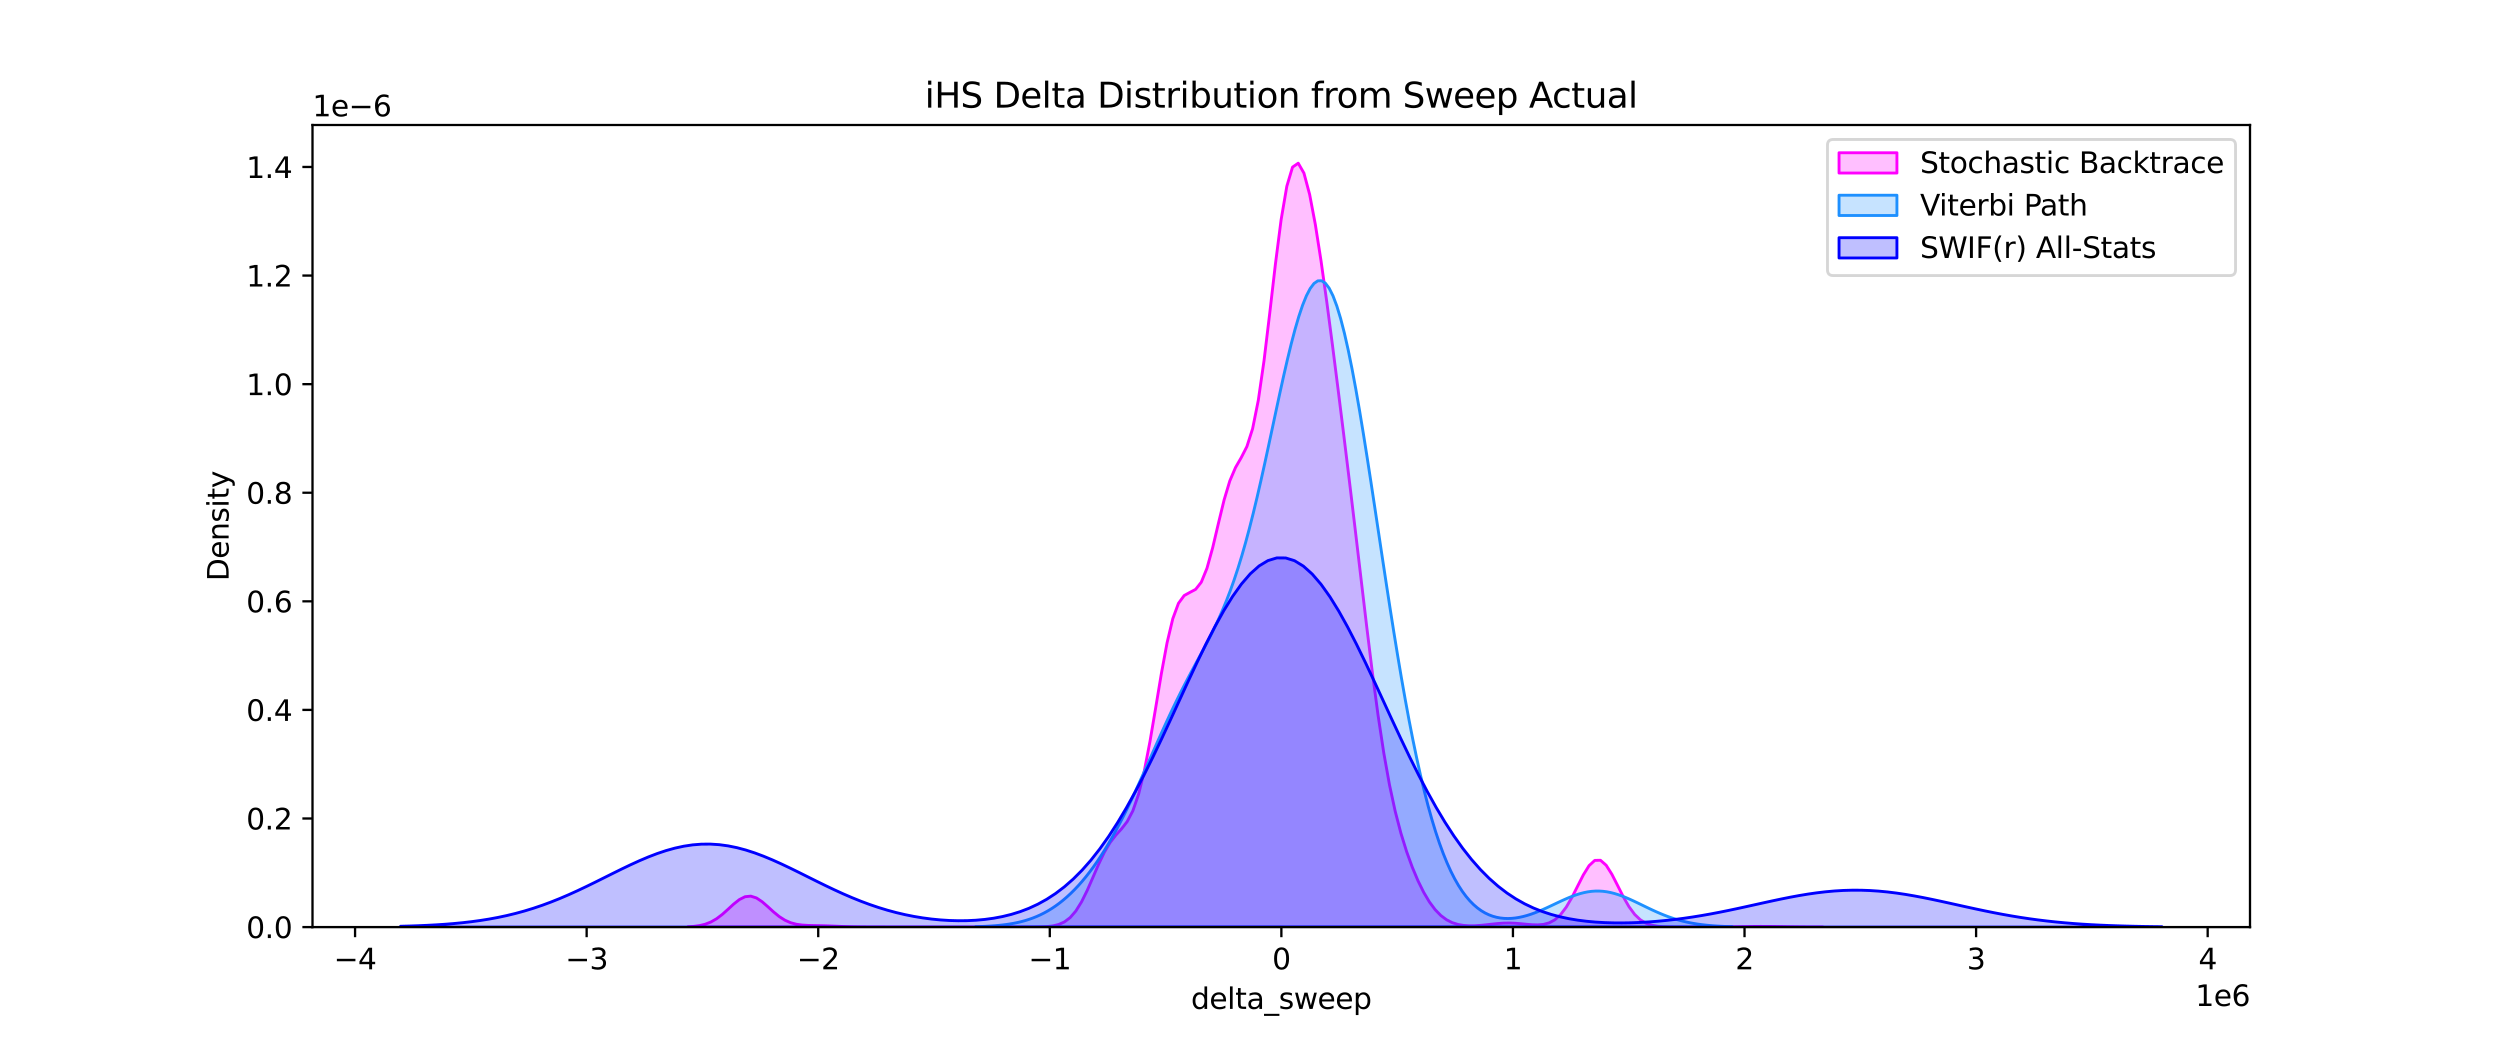 <?xml version="1.0" encoding="utf-8" standalone="no"?>
<!DOCTYPE svg PUBLIC "-//W3C//DTD SVG 1.1//EN"
  "http://www.w3.org/Graphics/SVG/1.1/DTD/svg11.dtd">
<svg xmlns:xlink="http://www.w3.org/1999/xlink" width="864pt" height="360pt" viewBox="0 0 864 360" xmlns="http://www.w3.org/2000/svg" version="1.1">
 <defs>
  <style type="text/css">*{stroke-linejoin: round; stroke-linecap: butt}</style>
 </defs>
 <g id="figure_1">
  <g id="patch_1">
   <path d="M 0 360 
L 864 360 
L 864 0 
L 0 0 
z
" style="fill: #ffffff"/>
  </g>
  <g id="axes_1">
   <g id="patch_2">
    <path d="M 108 320.4 
L 777.6 320.4 
L 777.6 43.2 
L 108 43.2 
z
" style="fill: #ffffff"/>
   </g>
   <g id="PolyCollection_1">
    <defs>
     <path id="m77ef1c571c" d="M 237.781 -39.706 
L 237.781 -39.6 
L 239.752 -39.6 
L 241.723 -39.6 
L 243.694 -39.6 
L 245.665 -39.6 
L 247.636 -39.6 
L 249.607 -39.6 
L 251.578 -39.6 
L 253.549 -39.6 
L 255.519 -39.6 
L 257.49 -39.6 
L 259.461 -39.6 
L 261.432 -39.6 
L 263.403 -39.6 
L 265.374 -39.6 
L 267.345 -39.6 
L 269.316 -39.6 
L 271.287 -39.6 
L 273.258 -39.6 
L 275.229 -39.6 
L 277.2 -39.6 
L 279.171 -39.6 
L 281.141 -39.6 
L 283.112 -39.6 
L 285.083 -39.6 
L 287.054 -39.6 
L 289.025 -39.6 
L 290.996 -39.6 
L 292.967 -39.6 
L 294.938 -39.6 
L 296.909 -39.6 
L 298.88 -39.6 
L 300.851 -39.6 
L 302.822 -39.6 
L 304.792 -39.6 
L 306.763 -39.6 
L 308.734 -39.6 
L 310.705 -39.6 
L 312.676 -39.6 
L 314.647 -39.6 
L 316.618 -39.6 
L 318.589 -39.6 
L 320.56 -39.6 
L 322.531 -39.6 
L 324.502 -39.6 
L 326.473 -39.6 
L 328.444 -39.6 
L 330.414 -39.6 
L 332.385 -39.6 
L 334.356 -39.6 
L 336.327 -39.6 
L 338.298 -39.6 
L 340.269 -39.6 
L 342.24 -39.6 
L 344.211 -39.6 
L 346.182 -39.6 
L 348.153 -39.6 
L 350.124 -39.6 
L 352.095 -39.6 
L 354.066 -39.6 
L 356.036 -39.6 
L 358.007 -39.6 
L 359.978 -39.6 
L 361.949 -39.6 
L 363.92 -39.6 
L 365.891 -39.6 
L 367.862 -39.6 
L 369.833 -39.6 
L 371.804 -39.6 
L 373.775 -39.6 
L 375.746 -39.6 
L 377.717 -39.6 
L 379.687 -39.6 
L 381.658 -39.6 
L 383.629 -39.6 
L 385.6 -39.6 
L 387.571 -39.6 
L 389.542 -39.6 
L 391.513 -39.6 
L 393.484 -39.6 
L 395.455 -39.6 
L 397.426 -39.6 
L 399.397 -39.6 
L 401.368 -39.6 
L 403.339 -39.6 
L 405.309 -39.6 
L 407.28 -39.6 
L 409.251 -39.6 
L 411.222 -39.6 
L 413.193 -39.6 
L 415.164 -39.6 
L 417.135 -39.6 
L 419.106 -39.6 
L 421.077 -39.6 
L 423.048 -39.6 
L 425.019 -39.6 
L 426.99 -39.6 
L 428.96 -39.6 
L 430.931 -39.6 
L 432.902 -39.6 
L 434.873 -39.6 
L 436.844 -39.6 
L 438.815 -39.6 
L 440.786 -39.6 
L 442.757 -39.6 
L 444.728 -39.6 
L 446.699 -39.6 
L 448.67 -39.6 
L 450.641 -39.6 
L 452.612 -39.6 
L 454.582 -39.6 
L 456.553 -39.6 
L 458.524 -39.6 
L 460.495 -39.6 
L 462.466 -39.6 
L 464.437 -39.6 
L 466.408 -39.6 
L 468.379 -39.6 
L 470.35 -39.6 
L 472.321 -39.6 
L 474.292 -39.6 
L 476.263 -39.6 
L 478.233 -39.6 
L 480.204 -39.6 
L 482.175 -39.6 
L 484.146 -39.6 
L 486.117 -39.6 
L 488.088 -39.6 
L 490.059 -39.6 
L 492.03 -39.6 
L 494.001 -39.6 
L 495.972 -39.6 
L 497.943 -39.6 
L 499.914 -39.6 
L 501.885 -39.6 
L 503.855 -39.6 
L 505.826 -39.6 
L 507.797 -39.6 
L 509.768 -39.6 
L 511.739 -39.6 
L 513.71 -39.6 
L 515.681 -39.6 
L 517.652 -39.6 
L 519.623 -39.6 
L 521.594 -39.6 
L 523.565 -39.6 
L 525.536 -39.6 
L 527.506 -39.6 
L 529.477 -39.6 
L 531.448 -39.6 
L 533.419 -39.6 
L 535.39 -39.6 
L 537.361 -39.6 
L 539.332 -39.6 
L 541.303 -39.6 
L 543.274 -39.6 
L 545.245 -39.6 
L 547.216 -39.6 
L 549.187 -39.6 
L 551.158 -39.6 
L 553.128 -39.6 
L 555.099 -39.6 
L 557.07 -39.6 
L 559.041 -39.6 
L 561.012 -39.6 
L 562.983 -39.6 
L 564.954 -39.6 
L 566.925 -39.6 
L 568.896 -39.6 
L 570.867 -39.6 
L 572.838 -39.6 
L 574.809 -39.6 
L 576.779 -39.6 
L 578.75 -39.6 
L 580.721 -39.6 
L 582.692 -39.6 
L 584.663 -39.6 
L 586.634 -39.6 
L 588.605 -39.6 
L 590.576 -39.6 
L 592.547 -39.6 
L 594.518 -39.6 
L 596.489 -39.6 
L 598.46 -39.6 
L 600.431 -39.6 
L 602.401 -39.6 
L 604.372 -39.6 
L 606.343 -39.6 
L 608.314 -39.6 
L 610.285 -39.6 
L 612.256 -39.6 
L 614.227 -39.6 
L 616.198 -39.6 
L 618.169 -39.6 
L 620.14 -39.6 
L 622.111 -39.6 
L 624.082 -39.6 
L 626.053 -39.6 
L 628.023 -39.6 
L 629.994 -39.6 
L 629.994 -39.603 
L 629.994 -39.603 
L 628.023 -39.606 
L 626.053 -39.612 
L 624.082 -39.623 
L 622.111 -39.641 
L 620.14 -39.666 
L 618.169 -39.7 
L 616.198 -39.739 
L 614.227 -39.778 
L 612.256 -39.81 
L 610.285 -39.83 
L 608.314 -39.832 
L 606.343 -39.816 
L 604.372 -39.785 
L 602.401 -39.747 
L 600.431 -39.708 
L 598.46 -39.673 
L 596.489 -39.645 
L 594.518 -39.626 
L 592.547 -39.614 
L 590.576 -39.607 
L 588.605 -39.603 
L 586.634 -39.601 
L 584.663 -39.601 
L 582.692 -39.602 
L 580.721 -39.605 
L 578.75 -39.616 
L 576.779 -39.646 
L 574.809 -39.721 
L 572.838 -39.891 
L 570.867 -40.245 
L 568.896 -40.921 
L 566.925 -42.099 
L 564.954 -43.964 
L 562.983 -46.634 
L 561.012 -50.068 
L 559.041 -53.983 
L 557.07 -57.843 
L 555.099 -60.962 
L 553.128 -62.693 
L 551.158 -62.647 
L 549.187 -60.833 
L 547.216 -57.661 
L 545.245 -53.784 
L 543.274 -49.888 
L 541.303 -46.5 
L 539.332 -43.897 
L 537.361 -42.119 
L 535.39 -41.053 
L 533.419 -40.523 
L 531.448 -40.356 
L 529.477 -40.41 
L 527.506 -40.577 
L 525.536 -40.772 
L 523.565 -40.928 
L 521.594 -40.999 
L 519.623 -40.963 
L 517.652 -40.828 
L 515.681 -40.624 
L 513.71 -40.398 
L 511.739 -40.197 
L 509.768 -40.064 
L 507.797 -40.04 
L 505.826 -40.171 
L 503.855 -40.511 
L 501.885 -41.137 
L 499.914 -42.137 
L 497.943 -43.607 
L 495.972 -45.636 
L 494.001 -48.291 
L 492.03 -51.607 
L 490.059 -55.599 
L 488.088 -60.28 
L 486.117 -65.715 
L 484.146 -72.07 
L 482.175 -79.632 
L 480.204 -88.764 
L 478.233 -99.779 
L 476.263 -112.777 
L 474.292 -127.54 
L 472.321 -143.553 
L 470.35 -160.174 
L 468.379 -176.852 
L 466.408 -193.28 
L 464.437 -209.391 
L 462.466 -225.224 
L 460.495 -240.746 
L 458.524 -255.746 
L 456.553 -269.818 
L 454.582 -282.4 
L 452.612 -292.795 
L 450.641 -300.17 
L 448.67 -303.6 
L 446.699 -302.242 
L 444.728 -295.639 
L 442.757 -284.069 
L 440.786 -268.745 
L 438.815 -251.698 
L 436.844 -235.318 
L 434.873 -221.668 
L 432.902 -211.851 
L 430.931 -205.681 
L 428.96 -201.831 
L 426.99 -198.416 
L 425.019 -193.789 
L 423.048 -187.213 
L 421.077 -179.1 
L 419.106 -170.738 
L 417.135 -163.631 
L 415.164 -158.796 
L 413.193 -156.304 
L 411.222 -155.265 
L 409.251 -154.18 
L 407.28 -151.499 
L 405.309 -146.149 
L 403.339 -137.86 
L 401.368 -127.2 
L 399.397 -115.348 
L 397.426 -103.708 
L 395.455 -93.499 
L 393.484 -85.47 
L 391.513 -79.776 
L 389.542 -76.039 
L 387.571 -73.514 
L 385.6 -71.341 
L 383.629 -68.788 
L 381.658 -65.454 
L 379.687 -61.338 
L 377.717 -56.78 
L 375.746 -52.28 
L 373.775 -48.304 
L 371.804 -45.142 
L 369.833 -42.867 
L 367.862 -41.382 
L 365.891 -40.498 
L 363.92 -40.018 
L 361.949 -39.78 
L 359.978 -39.671 
L 358.007 -39.626 
L 356.036 -39.609 
L 354.066 -39.603 
L 352.095 -39.601 
L 350.124 -39.6 
L 348.153 -39.6 
L 346.182 -39.6 
L 344.211 -39.6 
L 342.24 -39.6 
L 340.269 -39.6 
L 338.298 -39.6 
L 336.327 -39.6 
L 334.356 -39.6 
L 332.385 -39.6 
L 330.414 -39.6 
L 328.444 -39.6 
L 326.473 -39.6 
L 324.502 -39.6 
L 322.531 -39.6 
L 320.56 -39.6 
L 318.589 -39.6 
L 316.618 -39.6 
L 314.647 -39.6 
L 312.676 -39.6 
L 310.705 -39.6 
L 308.734 -39.6 
L 306.763 -39.601 
L 304.792 -39.603 
L 302.822 -39.606 
L 300.851 -39.614 
L 298.88 -39.628 
L 296.909 -39.653 
L 294.938 -39.692 
L 292.967 -39.747 
L 290.996 -39.818 
L 289.025 -39.897 
L 287.054 -39.976 
L 285.083 -40.042 
L 283.112 -40.09 
L 281.141 -40.126 
L 279.171 -40.179 
L 277.2 -40.301 
L 275.229 -40.576 
L 273.258 -41.101 
L 271.287 -41.969 
L 269.316 -43.227 
L 267.345 -44.835 
L 265.374 -46.634 
L 263.403 -48.353 
L 261.432 -49.668 
L 259.461 -50.295 
L 257.49 -50.09 
L 255.519 -49.099 
L 253.549 -47.541 
L 251.578 -45.728 
L 249.607 -43.965 
L 247.636 -42.471 
L 245.665 -41.343 
L 243.694 -40.577 
L 241.723 -40.105 
L 239.752 -39.841 
L 237.781 -39.706 
z
" style="stroke: #ff00ff"/>
    </defs>
    <g clip-path="url(#pdce604d4fd)">
     <use xlink:href="#m77ef1c571c" x="0" y="360" style="fill: #ff00ff; fill-opacity: 0.25; stroke: #ff00ff"/>
    </g>
   </g>
   <g id="PolyCollection_2">
    <defs>
     <path id="m74ac73c48d" d="M 337.189 -39.741 
L 337.189 -39.6 
L 338.503 -39.6 
L 339.816 -39.6 
L 341.13 -39.6 
L 342.444 -39.6 
L 343.758 -39.6 
L 345.071 -39.6 
L 346.385 -39.6 
L 347.699 -39.6 
L 349.013 -39.6 
L 350.327 -39.6 
L 351.64 -39.6 
L 352.954 -39.6 
L 354.268 -39.6 
L 355.582 -39.6 
L 356.896 -39.6 
L 358.209 -39.6 
L 359.523 -39.6 
L 360.837 -39.6 
L 362.151 -39.6 
L 363.464 -39.6 
L 364.778 -39.6 
L 366.092 -39.6 
L 367.406 -39.6 
L 368.72 -39.6 
L 370.033 -39.6 
L 371.347 -39.6 
L 372.661 -39.6 
L 373.975 -39.6 
L 375.289 -39.6 
L 376.602 -39.6 
L 377.916 -39.6 
L 379.23 -39.6 
L 380.544 -39.6 
L 381.858 -39.6 
L 383.171 -39.6 
L 384.485 -39.6 
L 385.799 -39.6 
L 387.113 -39.6 
L 388.426 -39.6 
L 389.74 -39.6 
L 391.054 -39.6 
L 392.368 -39.6 
L 393.682 -39.6 
L 394.995 -39.6 
L 396.309 -39.6 
L 397.623 -39.6 
L 398.937 -39.6 
L 400.251 -39.6 
L 401.564 -39.6 
L 402.878 -39.6 
L 404.192 -39.6 
L 405.506 -39.6 
L 406.819 -39.6 
L 408.133 -39.6 
L 409.447 -39.6 
L 410.761 -39.6 
L 412.075 -39.6 
L 413.388 -39.6 
L 414.702 -39.6 
L 416.016 -39.6 
L 417.33 -39.6 
L 418.644 -39.6 
L 419.957 -39.6 
L 421.271 -39.6 
L 422.585 -39.6 
L 423.899 -39.6 
L 425.212 -39.6 
L 426.526 -39.6 
L 427.84 -39.6 
L 429.154 -39.6 
L 430.468 -39.6 
L 431.781 -39.6 
L 433.095 -39.6 
L 434.409 -39.6 
L 435.723 -39.6 
L 437.037 -39.6 
L 438.35 -39.6 
L 439.664 -39.6 
L 440.978 -39.6 
L 442.292 -39.6 
L 443.605 -39.6 
L 444.919 -39.6 
L 446.233 -39.6 
L 447.547 -39.6 
L 448.861 -39.6 
L 450.174 -39.6 
L 451.488 -39.6 
L 452.802 -39.6 
L 454.116 -39.6 
L 455.43 -39.6 
L 456.743 -39.6 
L 458.057 -39.6 
L 459.371 -39.6 
L 460.685 -39.6 
L 461.998 -39.6 
L 463.312 -39.6 
L 464.626 -39.6 
L 465.94 -39.6 
L 467.254 -39.6 
L 468.567 -39.6 
L 469.881 -39.6 
L 471.195 -39.6 
L 472.509 -39.6 
L 473.823 -39.6 
L 475.136 -39.6 
L 476.45 -39.6 
L 477.764 -39.6 
L 479.078 -39.6 
L 480.392 -39.6 
L 481.705 -39.6 
L 483.019 -39.6 
L 484.333 -39.6 
L 485.647 -39.6 
L 486.96 -39.6 
L 488.274 -39.6 
L 489.588 -39.6 
L 490.902 -39.6 
L 492.216 -39.6 
L 493.529 -39.6 
L 494.843 -39.6 
L 496.157 -39.6 
L 497.471 -39.6 
L 498.785 -39.6 
L 500.098 -39.6 
L 501.412 -39.6 
L 502.726 -39.6 
L 504.04 -39.6 
L 505.353 -39.6 
L 506.667 -39.6 
L 507.981 -39.6 
L 509.295 -39.6 
L 510.609 -39.6 
L 511.922 -39.6 
L 513.236 -39.6 
L 514.55 -39.6 
L 515.864 -39.6 
L 517.178 -39.6 
L 518.491 -39.6 
L 519.805 -39.6 
L 521.119 -39.6 
L 522.433 -39.6 
L 523.746 -39.6 
L 525.06 -39.6 
L 526.374 -39.6 
L 527.688 -39.6 
L 529.002 -39.6 
L 530.315 -39.6 
L 531.629 -39.6 
L 532.943 -39.6 
L 534.257 -39.6 
L 535.571 -39.6 
L 536.884 -39.6 
L 538.198 -39.6 
L 539.512 -39.6 
L 540.826 -39.6 
L 542.139 -39.6 
L 543.453 -39.6 
L 544.767 -39.6 
L 546.081 -39.6 
L 547.395 -39.6 
L 548.708 -39.6 
L 550.022 -39.6 
L 551.336 -39.6 
L 552.65 -39.6 
L 553.964 -39.6 
L 555.277 -39.6 
L 556.591 -39.6 
L 557.905 -39.6 
L 559.219 -39.6 
L 560.532 -39.6 
L 561.846 -39.6 
L 563.16 -39.6 
L 564.474 -39.6 
L 565.788 -39.6 
L 567.101 -39.6 
L 568.415 -39.6 
L 569.729 -39.6 
L 571.043 -39.6 
L 572.357 -39.6 
L 573.67 -39.6 
L 574.984 -39.6 
L 576.298 -39.6 
L 577.612 -39.6 
L 578.926 -39.6 
L 580.239 -39.6 
L 581.553 -39.6 
L 582.867 -39.6 
L 584.181 -39.6 
L 585.494 -39.6 
L 586.808 -39.6 
L 588.122 -39.6 
L 589.436 -39.6 
L 590.75 -39.6 
L 592.063 -39.6 
L 593.377 -39.6 
L 594.691 -39.6 
L 596.005 -39.6 
L 597.319 -39.6 
L 598.632 -39.6 
L 598.632 -39.738 
L 598.632 -39.738 
L 597.319 -39.778 
L 596.005 -39.827 
L 594.691 -39.887 
L 593.377 -39.961 
L 592.063 -40.051 
L 590.75 -40.159 
L 589.436 -40.287 
L 588.122 -40.44 
L 586.808 -40.619 
L 585.494 -40.827 
L 584.181 -41.067 
L 582.867 -41.342 
L 581.553 -41.653 
L 580.239 -42.003 
L 578.926 -42.392 
L 577.612 -42.821 
L 576.298 -43.289 
L 574.984 -43.795 
L 573.67 -44.337 
L 572.357 -44.91 
L 571.043 -45.509 
L 569.729 -46.13 
L 568.415 -46.764 
L 567.101 -47.404 
L 565.788 -48.04 
L 564.474 -48.662 
L 563.16 -49.261 
L 561.846 -49.826 
L 560.532 -50.346 
L 559.219 -50.813 
L 557.905 -51.216 
L 556.591 -51.547 
L 555.277 -51.8 
L 553.964 -51.969 
L 552.65 -52.052 
L 551.336 -52.045 
L 550.022 -51.95 
L 548.708 -51.768 
L 547.395 -51.503 
L 546.081 -51.162 
L 544.767 -50.751 
L 543.453 -50.279 
L 542.139 -49.755 
L 540.826 -49.19 
L 539.512 -48.595 
L 538.198 -47.981 
L 536.884 -47.358 
L 535.571 -46.738 
L 534.257 -46.131 
L 532.943 -45.546 
L 531.629 -44.992 
L 530.315 -44.478 
L 529.002 -44.01 
L 527.688 -43.597 
L 526.374 -43.245 
L 525.06 -42.959 
L 523.746 -42.746 
L 522.433 -42.611 
L 521.119 -42.562 
L 519.805 -42.604 
L 518.491 -42.745 
L 517.178 -42.994 
L 515.864 -43.359 
L 514.55 -43.851 
L 513.236 -44.482 
L 511.922 -45.264 
L 510.609 -46.211 
L 509.295 -47.34 
L 507.981 -48.665 
L 506.667 -50.205 
L 505.353 -51.979 
L 504.04 -54.004 
L 502.726 -56.301 
L 501.412 -58.889 
L 500.098 -61.789 
L 498.785 -65.017 
L 497.471 -68.594 
L 496.157 -72.534 
L 494.843 -76.853 
L 493.529 -81.563 
L 492.216 -86.673 
L 490.902 -92.188 
L 489.588 -98.11 
L 488.274 -104.435 
L 486.96 -111.154 
L 485.647 -118.251 
L 484.333 -125.706 
L 483.019 -133.49 
L 481.705 -141.567 
L 480.392 -149.893 
L 479.078 -158.417 
L 477.764 -167.083 
L 476.45 -175.823 
L 475.136 -184.568 
L 473.823 -193.239 
L 472.509 -201.756 
L 471.195 -210.033 
L 469.881 -217.985 
L 468.567 -225.526 
L 467.254 -232.57 
L 465.94 -239.036 
L 464.626 -244.851 
L 463.312 -249.946 
L 461.998 -254.262 
L 460.685 -257.751 
L 459.371 -260.379 
L 458.057 -262.122 
L 456.743 -262.972 
L 455.43 -262.935 
L 454.116 -262.03 
L 452.802 -260.292 
L 451.488 -257.767 
L 450.174 -254.513 
L 448.861 -250.599 
L 447.547 -246.103 
L 446.233 -241.109 
L 444.919 -235.703 
L 443.605 -229.978 
L 442.292 -224.021 
L 440.978 -217.923 
L 439.664 -211.765 
L 438.35 -205.626 
L 437.037 -199.576 
L 435.723 -193.675 
L 434.409 -187.977 
L 433.095 -182.522 
L 431.781 -177.341 
L 430.468 -172.455 
L 429.154 -167.874 
L 427.84 -163.6 
L 426.526 -159.625 
L 425.212 -155.934 
L 423.899 -152.507 
L 422.585 -149.317 
L 421.271 -146.333 
L 419.957 -143.523 
L 418.644 -140.853 
L 417.33 -138.289 
L 416.016 -135.799 
L 414.702 -133.351 
L 413.388 -130.917 
L 412.075 -128.473 
L 410.761 -125.999 
L 409.447 -123.479 
L 408.133 -120.9 
L 406.819 -118.257 
L 405.506 -115.547 
L 404.192 -112.771 
L 402.878 -109.935 
L 401.564 -107.047 
L 400.251 -104.119 
L 398.937 -101.163 
L 397.623 -98.194 
L 396.309 -95.227 
L 394.995 -92.278 
L 393.682 -89.361 
L 392.368 -86.49 
L 391.054 -83.678 
L 389.74 -80.936 
L 388.426 -78.273 
L 387.113 -75.698 
L 385.799 -73.215 
L 384.485 -70.831 
L 383.171 -68.547 
L 381.858 -66.365 
L 380.544 -64.286 
L 379.23 -62.309 
L 377.916 -60.433 
L 376.602 -58.658 
L 375.289 -56.981 
L 373.975 -55.401 
L 372.661 -53.915 
L 371.347 -52.522 
L 370.033 -51.22 
L 368.72 -50.007 
L 367.406 -48.881 
L 366.092 -47.84 
L 364.778 -46.881 
L 363.464 -46.003 
L 362.151 -45.202 
L 360.837 -44.476 
L 359.523 -43.821 
L 358.209 -43.233 
L 356.896 -42.71 
L 355.582 -42.246 
L 354.268 -41.838 
L 352.954 -41.482 
L 351.64 -41.172 
L 350.327 -40.905 
L 349.013 -40.676 
L 347.699 -40.482 
L 346.385 -40.318 
L 345.071 -40.181 
L 343.758 -40.067 
L 342.444 -39.973 
L 341.13 -39.895 
L 339.816 -39.833 
L 338.503 -39.782 
L 337.189 -39.741 
z
" style="stroke: #1e90ff"/>
    </defs>
    <g clip-path="url(#pdce604d4fd)">
     <use xlink:href="#m74ac73c48d" x="0" y="360" style="fill: #1e90ff; fill-opacity: 0.25; stroke: #1e90ff"/>
    </g>
   </g>
   <g id="PolyCollection_3">
    <defs>
     <path id="m8f1ff75678" d="M 138.436 -39.881 
L 138.436 -39.6 
L 141.495 -39.6 
L 144.554 -39.6 
L 147.613 -39.6 
L 150.672 -39.6 
L 153.731 -39.6 
L 156.79 -39.6 
L 159.849 -39.6 
L 162.908 -39.6 
L 165.967 -39.6 
L 169.026 -39.6 
L 172.085 -39.6 
L 175.144 -39.6 
L 178.202 -39.6 
L 181.261 -39.6 
L 184.32 -39.6 
L 187.379 -39.6 
L 190.438 -39.6 
L 193.497 -39.6 
L 196.556 -39.6 
L 199.615 -39.6 
L 202.674 -39.6 
L 205.733 -39.6 
L 208.792 -39.6 
L 211.851 -39.6 
L 214.91 -39.6 
L 217.969 -39.6 
L 221.028 -39.6 
L 224.086 -39.6 
L 227.145 -39.6 
L 230.204 -39.6 
L 233.263 -39.6 
L 236.322 -39.6 
L 239.381 -39.6 
L 242.44 -39.6 
L 245.499 -39.6 
L 248.558 -39.6 
L 251.617 -39.6 
L 254.676 -39.6 
L 257.735 -39.6 
L 260.794 -39.6 
L 263.853 -39.6 
L 266.911 -39.6 
L 269.97 -39.6 
L 273.029 -39.6 
L 276.088 -39.6 
L 279.147 -39.6 
L 282.206 -39.6 
L 285.265 -39.6 
L 288.324 -39.6 
L 291.383 -39.6 
L 294.442 -39.6 
L 297.501 -39.6 
L 300.56 -39.6 
L 303.619 -39.6 
L 306.678 -39.6 
L 309.737 -39.6 
L 312.795 -39.6 
L 315.854 -39.6 
L 318.913 -39.6 
L 321.972 -39.6 
L 325.031 -39.6 
L 328.09 -39.6 
L 331.149 -39.6 
L 334.208 -39.6 
L 337.267 -39.6 
L 340.326 -39.6 
L 343.385 -39.6 
L 346.444 -39.6 
L 349.503 -39.6 
L 352.562 -39.6 
L 355.62 -39.6 
L 358.679 -39.6 
L 361.738 -39.6 
L 364.797 -39.6 
L 367.856 -39.6 
L 370.915 -39.6 
L 373.974 -39.6 
L 377.033 -39.6 
L 380.092 -39.6 
L 383.151 -39.6 
L 386.21 -39.6 
L 389.269 -39.6 
L 392.328 -39.6 
L 395.387 -39.6 
L 398.445 -39.6 
L 401.504 -39.6 
L 404.563 -39.6 
L 407.622 -39.6 
L 410.681 -39.6 
L 413.74 -39.6 
L 416.799 -39.6 
L 419.858 -39.6 
L 422.917 -39.6 
L 425.976 -39.6 
L 429.035 -39.6 
L 432.094 -39.6 
L 435.153 -39.6 
L 438.212 -39.6 
L 441.271 -39.6 
L 444.329 -39.6 
L 447.388 -39.6 
L 450.447 -39.6 
L 453.506 -39.6 
L 456.565 -39.6 
L 459.624 -39.6 
L 462.683 -39.6 
L 465.742 -39.6 
L 468.801 -39.6 
L 471.86 -39.6 
L 474.919 -39.6 
L 477.978 -39.6 
L 481.037 -39.6 
L 484.096 -39.6 
L 487.154 -39.6 
L 490.213 -39.6 
L 493.272 -39.6 
L 496.331 -39.6 
L 499.39 -39.6 
L 502.449 -39.6 
L 505.508 -39.6 
L 508.567 -39.6 
L 511.626 -39.6 
L 514.685 -39.6 
L 517.744 -39.6 
L 520.803 -39.6 
L 523.862 -39.6 
L 526.921 -39.6 
L 529.98 -39.6 
L 533.038 -39.6 
L 536.097 -39.6 
L 539.156 -39.6 
L 542.215 -39.6 
L 545.274 -39.6 
L 548.333 -39.6 
L 551.392 -39.6 
L 554.451 -39.6 
L 557.51 -39.6 
L 560.569 -39.6 
L 563.628 -39.6 
L 566.687 -39.6 
L 569.746 -39.6 
L 572.805 -39.6 
L 575.863 -39.6 
L 578.922 -39.6 
L 581.981 -39.6 
L 585.04 -39.6 
L 588.099 -39.6 
L 591.158 -39.6 
L 594.217 -39.6 
L 597.276 -39.6 
L 600.335 -39.6 
L 603.394 -39.6 
L 606.453 -39.6 
L 609.512 -39.6 
L 612.571 -39.6 
L 615.63 -39.6 
L 618.689 -39.6 
L 621.747 -39.6 
L 624.806 -39.6 
L 627.865 -39.6 
L 630.924 -39.6 
L 633.983 -39.6 
L 637.042 -39.6 
L 640.101 -39.6 
L 643.16 -39.6 
L 646.219 -39.6 
L 649.278 -39.6 
L 652.337 -39.6 
L 655.396 -39.6 
L 658.455 -39.6 
L 661.514 -39.6 
L 664.572 -39.6 
L 667.631 -39.6 
L 670.69 -39.6 
L 673.749 -39.6 
L 676.808 -39.6 
L 679.867 -39.6 
L 682.926 -39.6 
L 685.985 -39.6 
L 689.044 -39.6 
L 692.103 -39.6 
L 695.162 -39.6 
L 698.221 -39.6 
L 701.28 -39.6 
L 704.339 -39.6 
L 707.398 -39.6 
L 710.456 -39.6 
L 713.515 -39.6 
L 716.574 -39.6 
L 719.633 -39.6 
L 722.692 -39.6 
L 725.751 -39.6 
L 728.81 -39.6 
L 731.869 -39.6 
L 734.928 -39.6 
L 737.987 -39.6 
L 741.046 -39.6 
L 744.105 -39.6 
L 747.164 -39.6 
L 747.164 -39.725 
L 747.164 -39.725 
L 744.105 -39.762 
L 741.046 -39.81 
L 737.987 -39.869 
L 734.928 -39.942 
L 731.869 -40.031 
L 728.81 -40.14 
L 725.751 -40.271 
L 722.692 -40.428 
L 719.633 -40.613 
L 716.574 -40.83 
L 713.515 -41.082 
L 710.456 -41.372 
L 707.398 -41.702 
L 704.339 -42.074 
L 701.28 -42.49 
L 698.221 -42.95 
L 695.162 -43.454 
L 692.103 -43.998 
L 689.044 -44.581 
L 685.985 -45.198 
L 682.926 -45.843 
L 679.867 -46.508 
L 676.808 -47.185 
L 673.749 -47.865 
L 670.69 -48.536 
L 667.631 -49.187 
L 664.572 -49.806 
L 661.514 -50.382 
L 658.455 -50.902 
L 655.396 -51.357 
L 652.337 -51.735 
L 649.278 -52.029 
L 646.219 -52.232 
L 643.16 -52.34 
L 640.101 -52.349 
L 637.042 -52.26 
L 633.983 -52.075 
L 630.924 -51.798 
L 627.865 -51.436 
L 624.806 -50.996 
L 621.747 -50.487 
L 618.689 -49.922 
L 615.63 -49.31 
L 612.571 -48.665 
L 609.512 -47.998 
L 606.453 -47.32 
L 603.394 -46.643 
L 600.335 -45.978 
L 597.276 -45.332 
L 594.217 -44.715 
L 591.158 -44.133 
L 588.099 -43.591 
L 585.04 -43.093 
L 581.981 -42.644 
L 578.922 -42.246 
L 575.863 -41.901 
L 572.805 -41.61 
L 569.746 -41.376 
L 566.687 -41.2 
L 563.628 -41.085 
L 560.569 -41.035 
L 557.51 -41.054 
L 554.451 -41.15 
L 551.392 -41.33 
L 548.333 -41.606 
L 545.274 -41.991 
L 542.215 -42.501 
L 539.156 -43.152 
L 536.097 -43.968 
L 533.038 -44.969 
L 529.98 -46.183 
L 526.921 -47.637 
L 523.862 -49.358 
L 520.803 -51.377 
L 517.744 -53.72 
L 514.685 -56.415 
L 511.626 -59.487 
L 508.567 -62.954 
L 505.508 -66.831 
L 502.449 -71.124 
L 499.39 -75.833 
L 496.331 -80.946 
L 493.272 -86.439 
L 490.213 -92.278 
L 487.154 -98.416 
L 484.096 -104.793 
L 481.037 -111.335 
L 477.978 -117.96 
L 474.919 -124.573 
L 471.86 -131.072 
L 468.801 -137.349 
L 465.742 -143.292 
L 462.683 -148.793 
L 459.624 -153.743 
L 456.565 -158.043 
L 453.506 -161.604 
L 450.447 -164.349 
L 447.388 -166.219 
L 444.329 -167.172 
L 441.271 -167.186 
L 438.212 -166.262 
L 435.153 -164.418 
L 432.094 -161.695 
L 429.035 -158.152 
L 425.976 -153.862 
L 422.917 -148.915 
L 419.858 -143.41 
L 416.799 -137.455 
L 413.74 -131.161 
L 410.681 -124.639 
L 407.622 -117.998 
L 404.563 -111.342 
L 401.504 -104.766 
L 398.445 -98.356 
L 395.387 -92.185 
L 392.328 -86.315 
L 389.269 -80.794 
L 386.21 -75.659 
L 383.151 -70.931 
L 380.092 -66.625 
L 377.033 -62.741 
L 373.974 -59.273 
L 370.915 -56.207 
L 367.856 -53.523 
L 364.797 -51.198 
L 361.738 -49.204 
L 358.679 -47.514 
L 355.62 -46.098 
L 352.562 -44.93 
L 349.503 -43.984 
L 346.444 -43.234 
L 343.385 -42.66 
L 340.326 -42.244 
L 337.267 -41.968 
L 334.208 -41.822 
L 331.149 -41.795 
L 328.09 -41.88 
L 325.031 -42.073 
L 321.972 -42.371 
L 318.913 -42.773 
L 315.854 -43.28 
L 312.795 -43.892 
L 309.737 -44.61 
L 306.678 -45.435 
L 303.619 -46.368 
L 300.56 -47.405 
L 297.501 -48.543 
L 294.442 -49.778 
L 291.383 -51.099 
L 288.324 -52.495 
L 285.265 -53.953 
L 282.206 -55.454 
L 279.147 -56.978 
L 276.088 -58.504 
L 273.029 -60.005 
L 269.97 -61.456 
L 266.911 -62.831 
L 263.853 -64.102 
L 260.794 -65.244 
L 257.735 -66.233 
L 254.676 -67.047 
L 251.617 -67.667 
L 248.558 -68.081 
L 245.499 -68.279 
L 242.44 -68.256 
L 239.381 -68.012 
L 236.322 -67.553 
L 233.263 -66.89 
L 230.204 -66.038 
L 227.145 -65.015 
L 224.086 -63.844 
L 221.028 -62.548 
L 217.969 -61.155 
L 214.91 -59.69 
L 211.851 -58.181 
L 208.792 -56.652 
L 205.733 -55.129 
L 202.674 -53.634 
L 199.615 -52.184 
L 196.556 -50.797 
L 193.497 -49.487 
L 190.438 -48.263 
L 187.379 -47.131 
L 184.32 -46.097 
L 181.261 -45.162 
L 178.202 -44.325 
L 175.144 -43.583 
L 172.085 -42.932 
L 169.026 -42.365 
L 165.967 -41.878 
L 162.908 -41.461 
L 159.849 -41.11 
L 156.79 -40.815 
L 153.731 -40.57 
L 150.672 -40.369 
L 147.613 -40.204 
L 144.554 -40.072 
L 141.495 -39.965 
L 138.436 -39.881 
z
" style="stroke: #0000ff"/>
    </defs>
    <g clip-path="url(#pdce604d4fd)">
     <use xlink:href="#m8f1ff75678" x="0" y="360" style="fill: #0000ff; fill-opacity: 0.25; stroke: #0000ff"/>
    </g>
   </g>
   <g id="matplotlib.axis_1">
    <g id="xtick_1">
     <g id="line2d_1">
      <defs>
       <path id="m901cd18ace" d="M 0 0 
L 0 3.5 
" style="stroke: #000000; stroke-width: 0.8"/>
      </defs>
      <g>
       <use xlink:href="#m901cd18ace" x="122.711" y="320.4" style="stroke: #000000; stroke-width: 0.8"/>
      </g>
     </g>
     <g id="text_1">
      <!-- −4 -->
      <g transform="translate(115.34 334.998) scale(0.1 -0.1)">
       <defs>
        <path id="DejaVuSans-2212" d="M 678 2272 
L 4684 2272 
L 4684 1741 
L 678 1741 
L 678 2272 
z
" transform="scale(0.016)"/>
        <path id="DejaVuSans-34" d="M 2419 4116 
L 825 1625 
L 2419 1625 
L 2419 4116 
z
M 2253 4666 
L 3047 4666 
L 3047 1625 
L 3713 1625 
L 3713 1100 
L 3047 1100 
L 3047 0 
L 2419 0 
L 2419 1100 
L 313 1100 
L 313 1709 
L 2253 4666 
z
" transform="scale(0.016)"/>
       </defs>
       <use xlink:href="#DejaVuSans-2212"/>
       <use xlink:href="#DejaVuSans-34" x="83.789"/>
      </g>
     </g>
    </g>
    <g id="xtick_2">
     <g id="line2d_2">
      <g>
       <use xlink:href="#m901cd18ace" x="202.744" y="320.4" style="stroke: #000000; stroke-width: 0.8"/>
      </g>
     </g>
     <g id="text_2">
      <!-- −3 -->
      <g transform="translate(195.373 334.998) scale(0.1 -0.1)">
       <defs>
        <path id="DejaVuSans-33" d="M 2597 2516 
Q 3050 2419 3304 2112 
Q 3559 1806 3559 1356 
Q 3559 666 3084 287 
Q 2609 -91 1734 -91 
Q 1441 -91 1130 -33 
Q 819 25 488 141 
L 488 750 
Q 750 597 1062 519 
Q 1375 441 1716 441 
Q 2309 441 2620 675 
Q 2931 909 2931 1356 
Q 2931 1769 2642 2001 
Q 2353 2234 1838 2234 
L 1294 2234 
L 1294 2753 
L 1863 2753 
Q 2328 2753 2575 2939 
Q 2822 3125 2822 3475 
Q 2822 3834 2567 4026 
Q 2313 4219 1838 4219 
Q 1578 4219 1281 4162 
Q 984 4106 628 3988 
L 628 4550 
Q 988 4650 1302 4700 
Q 1616 4750 1894 4750 
Q 2613 4750 3031 4423 
Q 3450 4097 3450 3541 
Q 3450 3153 3228 2886 
Q 3006 2619 2597 2516 
z
" transform="scale(0.016)"/>
       </defs>
       <use xlink:href="#DejaVuSans-2212"/>
       <use xlink:href="#DejaVuSans-33" x="83.789"/>
      </g>
     </g>
    </g>
    <g id="xtick_3">
     <g id="line2d_3">
      <g>
       <use xlink:href="#m901cd18ace" x="282.777" y="320.4" style="stroke: #000000; stroke-width: 0.8"/>
      </g>
     </g>
     <g id="text_3">
      <!-- −2 -->
      <g transform="translate(275.405 334.998) scale(0.1 -0.1)">
       <defs>
        <path id="DejaVuSans-32" d="M 1228 531 
L 3431 531 
L 3431 0 
L 469 0 
L 469 531 
Q 828 903 1448 1529 
Q 2069 2156 2228 2338 
Q 2531 2678 2651 2914 
Q 2772 3150 2772 3378 
Q 2772 3750 2511 3984 
Q 2250 4219 1831 4219 
Q 1534 4219 1204 4116 
Q 875 4013 500 3803 
L 500 4441 
Q 881 4594 1212 4672 
Q 1544 4750 1819 4750 
Q 2544 4750 2975 4387 
Q 3406 4025 3406 3419 
Q 3406 3131 3298 2873 
Q 3191 2616 2906 2266 
Q 2828 2175 2409 1742 
Q 1991 1309 1228 531 
z
" transform="scale(0.016)"/>
       </defs>
       <use xlink:href="#DejaVuSans-2212"/>
       <use xlink:href="#DejaVuSans-32" x="83.789"/>
      </g>
     </g>
    </g>
    <g id="xtick_4">
     <g id="line2d_4">
      <g>
       <use xlink:href="#m901cd18ace" x="362.809" y="320.4" style="stroke: #000000; stroke-width: 0.8"/>
      </g>
     </g>
     <g id="text_4">
      <!-- −1 -->
      <g transform="translate(355.438 334.998) scale(0.1 -0.1)">
       <defs>
        <path id="DejaVuSans-31" d="M 794 531 
L 1825 531 
L 1825 4091 
L 703 3866 
L 703 4441 
L 1819 4666 
L 2450 4666 
L 2450 531 
L 3481 531 
L 3481 0 
L 794 0 
L 794 531 
z
" transform="scale(0.016)"/>
       </defs>
       <use xlink:href="#DejaVuSans-2212"/>
       <use xlink:href="#DejaVuSans-31" x="83.789"/>
      </g>
     </g>
    </g>
    <g id="xtick_5">
     <g id="line2d_5">
      <g>
       <use xlink:href="#m901cd18ace" x="442.842" y="320.4" style="stroke: #000000; stroke-width: 0.8"/>
      </g>
     </g>
     <g id="text_5">
      <!-- 0 -->
      <g transform="translate(439.66 334.998) scale(0.1 -0.1)">
       <defs>
        <path id="DejaVuSans-30" d="M 2034 4250 
Q 1547 4250 1301 3770 
Q 1056 3291 1056 2328 
Q 1056 1369 1301 889 
Q 1547 409 2034 409 
Q 2525 409 2770 889 
Q 3016 1369 3016 2328 
Q 3016 3291 2770 3770 
Q 2525 4250 2034 4250 
z
M 2034 4750 
Q 2819 4750 3233 4129 
Q 3647 3509 3647 2328 
Q 3647 1150 3233 529 
Q 2819 -91 2034 -91 
Q 1250 -91 836 529 
Q 422 1150 422 2328 
Q 422 3509 836 4129 
Q 1250 4750 2034 4750 
z
" transform="scale(0.016)"/>
       </defs>
       <use xlink:href="#DejaVuSans-30"/>
      </g>
     </g>
    </g>
    <g id="xtick_6">
     <g id="line2d_6">
      <g>
       <use xlink:href="#m901cd18ace" x="522.874" y="320.4" style="stroke: #000000; stroke-width: 0.8"/>
      </g>
     </g>
     <g id="text_6">
      <!-- 1 -->
      <g transform="translate(519.693 334.998) scale(0.1 -0.1)">
       <use xlink:href="#DejaVuSans-31"/>
      </g>
     </g>
    </g>
    <g id="xtick_7">
     <g id="line2d_7">
      <g>
       <use xlink:href="#m901cd18ace" x="602.907" y="320.4" style="stroke: #000000; stroke-width: 0.8"/>
      </g>
     </g>
     <g id="text_7">
      <!-- 2 -->
      <g transform="translate(599.726 334.998) scale(0.1 -0.1)">
       <use xlink:href="#DejaVuSans-32"/>
      </g>
     </g>
    </g>
    <g id="xtick_8">
     <g id="line2d_8">
      <g>
       <use xlink:href="#m901cd18ace" x="682.939" y="320.4" style="stroke: #000000; stroke-width: 0.8"/>
      </g>
     </g>
     <g id="text_8">
      <!-- 3 -->
      <g transform="translate(679.758 334.998) scale(0.1 -0.1)">
       <use xlink:href="#DejaVuSans-33"/>
      </g>
     </g>
    </g>
    <g id="xtick_9">
     <g id="line2d_9">
      <g>
       <use xlink:href="#m901cd18ace" x="762.972" y="320.4" style="stroke: #000000; stroke-width: 0.8"/>
      </g>
     </g>
     <g id="text_9">
      <!-- 4 -->
      <g transform="translate(759.791 334.998) scale(0.1 -0.1)">
       <use xlink:href="#DejaVuSans-34"/>
      </g>
     </g>
    </g>
    <g id="text_10">
     <!-- delta_sweep -->
     <g transform="translate(411.615 348.677) scale(0.1 -0.1)">
      <defs>
       <path id="DejaVuSans-64" d="M 2906 2969 
L 2906 4863 
L 3481 4863 
L 3481 0 
L 2906 0 
L 2906 525 
Q 2725 213 2448 61 
Q 2172 -91 1784 -91 
Q 1150 -91 751 415 
Q 353 922 353 1747 
Q 353 2572 751 3078 
Q 1150 3584 1784 3584 
Q 2172 3584 2448 3432 
Q 2725 3281 2906 2969 
z
M 947 1747 
Q 947 1113 1208 752 
Q 1469 391 1925 391 
Q 2381 391 2643 752 
Q 2906 1113 2906 1747 
Q 2906 2381 2643 2742 
Q 2381 3103 1925 3103 
Q 1469 3103 1208 2742 
Q 947 2381 947 1747 
z
" transform="scale(0.016)"/>
       <path id="DejaVuSans-65" d="M 3597 1894 
L 3597 1613 
L 953 1613 
Q 991 1019 1311 708 
Q 1631 397 2203 397 
Q 2534 397 2845 478 
Q 3156 559 3463 722 
L 3463 178 
Q 3153 47 2828 -22 
Q 2503 -91 2169 -91 
Q 1331 -91 842 396 
Q 353 884 353 1716 
Q 353 2575 817 3079 
Q 1281 3584 2069 3584 
Q 2775 3584 3186 3129 
Q 3597 2675 3597 1894 
z
M 3022 2063 
Q 3016 2534 2758 2815 
Q 2500 3097 2075 3097 
Q 1594 3097 1305 2825 
Q 1016 2553 972 2059 
L 3022 2063 
z
" transform="scale(0.016)"/>
       <path id="DejaVuSans-6c" d="M 603 4863 
L 1178 4863 
L 1178 0 
L 603 0 
L 603 4863 
z
" transform="scale(0.016)"/>
       <path id="DejaVuSans-74" d="M 1172 4494 
L 1172 3500 
L 2356 3500 
L 2356 3053 
L 1172 3053 
L 1172 1153 
Q 1172 725 1289 603 
Q 1406 481 1766 481 
L 2356 481 
L 2356 0 
L 1766 0 
Q 1100 0 847 248 
Q 594 497 594 1153 
L 594 3053 
L 172 3053 
L 172 3500 
L 594 3500 
L 594 4494 
L 1172 4494 
z
" transform="scale(0.016)"/>
       <path id="DejaVuSans-61" d="M 2194 1759 
Q 1497 1759 1228 1600 
Q 959 1441 959 1056 
Q 959 750 1161 570 
Q 1363 391 1709 391 
Q 2188 391 2477 730 
Q 2766 1069 2766 1631 
L 2766 1759 
L 2194 1759 
z
M 3341 1997 
L 3341 0 
L 2766 0 
L 2766 531 
Q 2569 213 2275 61 
Q 1981 -91 1556 -91 
Q 1019 -91 701 211 
Q 384 513 384 1019 
Q 384 1609 779 1909 
Q 1175 2209 1959 2209 
L 2766 2209 
L 2766 2266 
Q 2766 2663 2505 2880 
Q 2244 3097 1772 3097 
Q 1472 3097 1187 3025 
Q 903 2953 641 2809 
L 641 3341 
Q 956 3463 1253 3523 
Q 1550 3584 1831 3584 
Q 2591 3584 2966 3190 
Q 3341 2797 3341 1997 
z
" transform="scale(0.016)"/>
       <path id="DejaVuSans-5f" d="M 3263 -1063 
L 3263 -1509 
L -63 -1509 
L -63 -1063 
L 3263 -1063 
z
" transform="scale(0.016)"/>
       <path id="DejaVuSans-73" d="M 2834 3397 
L 2834 2853 
Q 2591 2978 2328 3040 
Q 2066 3103 1784 3103 
Q 1356 3103 1142 2972 
Q 928 2841 928 2578 
Q 928 2378 1081 2264 
Q 1234 2150 1697 2047 
L 1894 2003 
Q 2506 1872 2764 1633 
Q 3022 1394 3022 966 
Q 3022 478 2636 193 
Q 2250 -91 1575 -91 
Q 1294 -91 989 -36 
Q 684 19 347 128 
L 347 722 
Q 666 556 975 473 
Q 1284 391 1588 391 
Q 1994 391 2212 530 
Q 2431 669 2431 922 
Q 2431 1156 2273 1281 
Q 2116 1406 1581 1522 
L 1381 1569 
Q 847 1681 609 1914 
Q 372 2147 372 2553 
Q 372 3047 722 3315 
Q 1072 3584 1716 3584 
Q 2034 3584 2315 3537 
Q 2597 3491 2834 3397 
z
" transform="scale(0.016)"/>
       <path id="DejaVuSans-77" d="M 269 3500 
L 844 3500 
L 1563 769 
L 2278 3500 
L 2956 3500 
L 3675 769 
L 4391 3500 
L 4966 3500 
L 4050 0 
L 3372 0 
L 2619 2869 
L 1863 0 
L 1184 0 
L 269 3500 
z
" transform="scale(0.016)"/>
       <path id="DejaVuSans-70" d="M 1159 525 
L 1159 -1331 
L 581 -1331 
L 581 3500 
L 1159 3500 
L 1159 2969 
Q 1341 3281 1617 3432 
Q 1894 3584 2278 3584 
Q 2916 3584 3314 3078 
Q 3713 2572 3713 1747 
Q 3713 922 3314 415 
Q 2916 -91 2278 -91 
Q 1894 -91 1617 61 
Q 1341 213 1159 525 
z
M 3116 1747 
Q 3116 2381 2855 2742 
Q 2594 3103 2138 3103 
Q 1681 3103 1420 2742 
Q 1159 2381 1159 1747 
Q 1159 1113 1420 752 
Q 1681 391 2138 391 
Q 2594 391 2855 752 
Q 3116 1113 3116 1747 
z
" transform="scale(0.016)"/>
      </defs>
      <use xlink:href="#DejaVuSans-64"/>
      <use xlink:href="#DejaVuSans-65" x="63.477"/>
      <use xlink:href="#DejaVuSans-6c" x="125"/>
      <use xlink:href="#DejaVuSans-74" x="152.783"/>
      <use xlink:href="#DejaVuSans-61" x="191.992"/>
      <use xlink:href="#DejaVuSans-5f" x="253.271"/>
      <use xlink:href="#DejaVuSans-73" x="303.271"/>
      <use xlink:href="#DejaVuSans-77" x="355.371"/>
      <use xlink:href="#DejaVuSans-65" x="437.158"/>
      <use xlink:href="#DejaVuSans-65" x="498.682"/>
      <use xlink:href="#DejaVuSans-70" x="560.205"/>
     </g>
    </g>
    <g id="text_11">
     <!-- 1e6 -->
     <g transform="translate(758.722 347.677) scale(0.1 -0.1)">
      <defs>
       <path id="DejaVuSans-36" d="M 2113 2584 
Q 1688 2584 1439 2293 
Q 1191 2003 1191 1497 
Q 1191 994 1439 701 
Q 1688 409 2113 409 
Q 2538 409 2786 701 
Q 3034 994 3034 1497 
Q 3034 2003 2786 2293 
Q 2538 2584 2113 2584 
z
M 3366 4563 
L 3366 3988 
Q 3128 4100 2886 4159 
Q 2644 4219 2406 4219 
Q 1781 4219 1451 3797 
Q 1122 3375 1075 2522 
Q 1259 2794 1537 2939 
Q 1816 3084 2150 3084 
Q 2853 3084 3261 2657 
Q 3669 2231 3669 1497 
Q 3669 778 3244 343 
Q 2819 -91 2113 -91 
Q 1303 -91 875 529 
Q 447 1150 447 2328 
Q 447 3434 972 4092 
Q 1497 4750 2381 4750 
Q 2619 4750 2861 4703 
Q 3103 4656 3366 4563 
z
" transform="scale(0.016)"/>
      </defs>
      <use xlink:href="#DejaVuSans-31"/>
      <use xlink:href="#DejaVuSans-65" x="63.623"/>
      <use xlink:href="#DejaVuSans-36" x="125.146"/>
     </g>
    </g>
   </g>
   <g id="matplotlib.axis_2">
    <g id="ytick_1">
     <g id="line2d_10">
      <defs>
       <path id="m9a2ee2425d" d="M 0 0 
L -3.5 0 
" style="stroke: #000000; stroke-width: 0.8"/>
      </defs>
      <g>
       <use xlink:href="#m9a2ee2425d" x="108" y="320.4" style="stroke: #000000; stroke-width: 0.8"/>
      </g>
     </g>
     <g id="text_12">
      <!-- 0.0 -->
      <g transform="translate(85.097 324.199) scale(0.1 -0.1)">
       <defs>
        <path id="DejaVuSans-2e" d="M 684 794 
L 1344 794 
L 1344 0 
L 684 0 
L 684 794 
z
" transform="scale(0.016)"/>
       </defs>
       <use xlink:href="#DejaVuSans-30"/>
       <use xlink:href="#DejaVuSans-2e" x="63.623"/>
       <use xlink:href="#DejaVuSans-30" x="95.41"/>
      </g>
     </g>
    </g>
    <g id="ytick_2">
     <g id="line2d_11">
      <g>
       <use xlink:href="#m9a2ee2425d" x="108" y="282.873" style="stroke: #000000; stroke-width: 0.8"/>
      </g>
     </g>
     <g id="text_13">
      <!-- 0.2 -->
      <g transform="translate(85.097 286.672) scale(0.1 -0.1)">
       <use xlink:href="#DejaVuSans-30"/>
       <use xlink:href="#DejaVuSans-2e" x="63.623"/>
       <use xlink:href="#DejaVuSans-32" x="95.41"/>
      </g>
     </g>
    </g>
    <g id="ytick_3">
     <g id="line2d_12">
      <g>
       <use xlink:href="#m9a2ee2425d" x="108" y="245.345" style="stroke: #000000; stroke-width: 0.8"/>
      </g>
     </g>
     <g id="text_14">
      <!-- 0.4 -->
      <g transform="translate(85.097 249.145) scale(0.1 -0.1)">
       <use xlink:href="#DejaVuSans-30"/>
       <use xlink:href="#DejaVuSans-2e" x="63.623"/>
       <use xlink:href="#DejaVuSans-34" x="95.41"/>
      </g>
     </g>
    </g>
    <g id="ytick_4">
     <g id="line2d_13">
      <g>
       <use xlink:href="#m9a2ee2425d" x="108" y="207.818" style="stroke: #000000; stroke-width: 0.8"/>
      </g>
     </g>
     <g id="text_15">
      <!-- 0.6 -->
      <g transform="translate(85.097 211.617) scale(0.1 -0.1)">
       <use xlink:href="#DejaVuSans-30"/>
       <use xlink:href="#DejaVuSans-2e" x="63.623"/>
       <use xlink:href="#DejaVuSans-36" x="95.41"/>
      </g>
     </g>
    </g>
    <g id="ytick_5">
     <g id="line2d_14">
      <g>
       <use xlink:href="#m9a2ee2425d" x="108" y="170.291" style="stroke: #000000; stroke-width: 0.8"/>
      </g>
     </g>
     <g id="text_16">
      <!-- 0.8 -->
      <g transform="translate(85.097 174.09) scale(0.1 -0.1)">
       <defs>
        <path id="DejaVuSans-38" d="M 2034 2216 
Q 1584 2216 1326 1975 
Q 1069 1734 1069 1313 
Q 1069 891 1326 650 
Q 1584 409 2034 409 
Q 2484 409 2743 651 
Q 3003 894 3003 1313 
Q 3003 1734 2745 1975 
Q 2488 2216 2034 2216 
z
M 1403 2484 
Q 997 2584 770 2862 
Q 544 3141 544 3541 
Q 544 4100 942 4425 
Q 1341 4750 2034 4750 
Q 2731 4750 3128 4425 
Q 3525 4100 3525 3541 
Q 3525 3141 3298 2862 
Q 3072 2584 2669 2484 
Q 3125 2378 3379 2068 
Q 3634 1759 3634 1313 
Q 3634 634 3220 271 
Q 2806 -91 2034 -91 
Q 1263 -91 848 271 
Q 434 634 434 1313 
Q 434 1759 690 2068 
Q 947 2378 1403 2484 
z
M 1172 3481 
Q 1172 3119 1398 2916 
Q 1625 2713 2034 2713 
Q 2441 2713 2670 2916 
Q 2900 3119 2900 3481 
Q 2900 3844 2670 4047 
Q 2441 4250 2034 4250 
Q 1625 4250 1398 4047 
Q 1172 3844 1172 3481 
z
" transform="scale(0.016)"/>
       </defs>
       <use xlink:href="#DejaVuSans-30"/>
       <use xlink:href="#DejaVuSans-2e" x="63.623"/>
       <use xlink:href="#DejaVuSans-38" x="95.41"/>
      </g>
     </g>
    </g>
    <g id="ytick_6">
     <g id="line2d_15">
      <g>
       <use xlink:href="#m9a2ee2425d" x="108" y="132.763" style="stroke: #000000; stroke-width: 0.8"/>
      </g>
     </g>
     <g id="text_17">
      <!-- 1.0 -->
      <g transform="translate(85.097 136.562) scale(0.1 -0.1)">
       <use xlink:href="#DejaVuSans-31"/>
       <use xlink:href="#DejaVuSans-2e" x="63.623"/>
       <use xlink:href="#DejaVuSans-30" x="95.41"/>
      </g>
     </g>
    </g>
    <g id="ytick_7">
     <g id="line2d_16">
      <g>
       <use xlink:href="#m9a2ee2425d" x="108" y="95.236" style="stroke: #000000; stroke-width: 0.8"/>
      </g>
     </g>
     <g id="text_18">
      <!-- 1.2 -->
      <g transform="translate(85.097 99.035) scale(0.1 -0.1)">
       <use xlink:href="#DejaVuSans-31"/>
       <use xlink:href="#DejaVuSans-2e" x="63.623"/>
       <use xlink:href="#DejaVuSans-32" x="95.41"/>
      </g>
     </g>
    </g>
    <g id="ytick_8">
     <g id="line2d_17">
      <g>
       <use xlink:href="#m9a2ee2425d" x="108" y="57.709" style="stroke: #000000; stroke-width: 0.8"/>
      </g>
     </g>
     <g id="text_19">
      <!-- 1.4 -->
      <g transform="translate(85.097 61.508) scale(0.1 -0.1)">
       <use xlink:href="#DejaVuSans-31"/>
       <use xlink:href="#DejaVuSans-2e" x="63.623"/>
       <use xlink:href="#DejaVuSans-34" x="95.41"/>
      </g>
     </g>
    </g>
    <g id="text_20">
     <!-- Density -->
     <g transform="translate(79.017 200.809) rotate(-90) scale(0.1 -0.1)">
      <defs>
       <path id="DejaVuSans-44" d="M 1259 4147 
L 1259 519 
L 2022 519 
Q 2988 519 3436 956 
Q 3884 1394 3884 2338 
Q 3884 3275 3436 3711 
Q 2988 4147 2022 4147 
L 1259 4147 
z
M 628 4666 
L 1925 4666 
Q 3281 4666 3915 4102 
Q 4550 3538 4550 2338 
Q 4550 1131 3912 565 
Q 3275 0 1925 0 
L 628 0 
L 628 4666 
z
" transform="scale(0.016)"/>
       <path id="DejaVuSans-6e" d="M 3513 2113 
L 3513 0 
L 2938 0 
L 2938 2094 
Q 2938 2591 2744 2837 
Q 2550 3084 2163 3084 
Q 1697 3084 1428 2787 
Q 1159 2491 1159 1978 
L 1159 0 
L 581 0 
L 581 3500 
L 1159 3500 
L 1159 2956 
Q 1366 3272 1645 3428 
Q 1925 3584 2291 3584 
Q 2894 3584 3203 3211 
Q 3513 2838 3513 2113 
z
" transform="scale(0.016)"/>
       <path id="DejaVuSans-69" d="M 603 3500 
L 1178 3500 
L 1178 0 
L 603 0 
L 603 3500 
z
M 603 4863 
L 1178 4863 
L 1178 4134 
L 603 4134 
L 603 4863 
z
" transform="scale(0.016)"/>
       <path id="DejaVuSans-79" d="M 2059 -325 
Q 1816 -950 1584 -1140 
Q 1353 -1331 966 -1331 
L 506 -1331 
L 506 -850 
L 844 -850 
Q 1081 -850 1212 -737 
Q 1344 -625 1503 -206 
L 1606 56 
L 191 3500 
L 800 3500 
L 1894 763 
L 2988 3500 
L 3597 3500 
L 2059 -325 
z
" transform="scale(0.016)"/>
      </defs>
      <use xlink:href="#DejaVuSans-44"/>
      <use xlink:href="#DejaVuSans-65" x="77.002"/>
      <use xlink:href="#DejaVuSans-6e" x="138.525"/>
      <use xlink:href="#DejaVuSans-73" x="201.904"/>
      <use xlink:href="#DejaVuSans-69" x="254.004"/>
      <use xlink:href="#DejaVuSans-74" x="281.787"/>
      <use xlink:href="#DejaVuSans-79" x="320.996"/>
     </g>
    </g>
    <g id="text_21">
     <!-- 1e−6 -->
     <g transform="translate(108 40.2) scale(0.1 -0.1)">
      <use xlink:href="#DejaVuSans-31"/>
      <use xlink:href="#DejaVuSans-65" x="63.623"/>
      <use xlink:href="#DejaVuSans-2212" x="125.146"/>
      <use xlink:href="#DejaVuSans-36" x="208.936"/>
     </g>
    </g>
   </g>
   <g id="patch_3">
    <path d="M 108 320.4 
L 108 43.2 
" style="fill: none; stroke: #000000; stroke-width: 0.8; stroke-linejoin: miter; stroke-linecap: square"/>
   </g>
   <g id="patch_4">
    <path d="M 777.6 320.4 
L 777.6 43.2 
" style="fill: none; stroke: #000000; stroke-width: 0.8; stroke-linejoin: miter; stroke-linecap: square"/>
   </g>
   <g id="patch_5">
    <path d="M 108 320.4 
L 777.6 320.4 
" style="fill: none; stroke: #000000; stroke-width: 0.8; stroke-linejoin: miter; stroke-linecap: square"/>
   </g>
   <g id="patch_6">
    <path d="M 108 43.2 
L 777.6 43.2 
" style="fill: none; stroke: #000000; stroke-width: 0.8; stroke-linejoin: miter; stroke-linecap: square"/>
   </g>
   <g id="text_22">
    <!-- iHS Delta Distribution from Sweep Actual -->
    <g transform="translate(319.602 37.2) scale(0.12 -0.12)">
     <defs>
      <path id="DejaVuSans-48" d="M 628 4666 
L 1259 4666 
L 1259 2753 
L 3553 2753 
L 3553 4666 
L 4184 4666 
L 4184 0 
L 3553 0 
L 3553 2222 
L 1259 2222 
L 1259 0 
L 628 0 
L 628 4666 
z
" transform="scale(0.016)"/>
      <path id="DejaVuSans-53" d="M 3425 4513 
L 3425 3897 
Q 3066 4069 2747 4153 
Q 2428 4238 2131 4238 
Q 1616 4238 1336 4038 
Q 1056 3838 1056 3469 
Q 1056 3159 1242 3001 
Q 1428 2844 1947 2747 
L 2328 2669 
Q 3034 2534 3370 2195 
Q 3706 1856 3706 1288 
Q 3706 609 3251 259 
Q 2797 -91 1919 -91 
Q 1588 -91 1214 -16 
Q 841 59 441 206 
L 441 856 
Q 825 641 1194 531 
Q 1563 422 1919 422 
Q 2459 422 2753 634 
Q 3047 847 3047 1241 
Q 3047 1584 2836 1778 
Q 2625 1972 2144 2069 
L 1759 2144 
Q 1053 2284 737 2584 
Q 422 2884 422 3419 
Q 422 4038 858 4394 
Q 1294 4750 2059 4750 
Q 2388 4750 2728 4690 
Q 3069 4631 3425 4513 
z
" transform="scale(0.016)"/>
      <path id="DejaVuSans-20" transform="scale(0.016)"/>
      <path id="DejaVuSans-72" d="M 2631 2963 
Q 2534 3019 2420 3045 
Q 2306 3072 2169 3072 
Q 1681 3072 1420 2755 
Q 1159 2438 1159 1844 
L 1159 0 
L 581 0 
L 581 3500 
L 1159 3500 
L 1159 2956 
Q 1341 3275 1631 3429 
Q 1922 3584 2338 3584 
Q 2397 3584 2469 3576 
Q 2541 3569 2628 3553 
L 2631 2963 
z
" transform="scale(0.016)"/>
      <path id="DejaVuSans-62" d="M 3116 1747 
Q 3116 2381 2855 2742 
Q 2594 3103 2138 3103 
Q 1681 3103 1420 2742 
Q 1159 2381 1159 1747 
Q 1159 1113 1420 752 
Q 1681 391 2138 391 
Q 2594 391 2855 752 
Q 3116 1113 3116 1747 
z
M 1159 2969 
Q 1341 3281 1617 3432 
Q 1894 3584 2278 3584 
Q 2916 3584 3314 3078 
Q 3713 2572 3713 1747 
Q 3713 922 3314 415 
Q 2916 -91 2278 -91 
Q 1894 -91 1617 61 
Q 1341 213 1159 525 
L 1159 0 
L 581 0 
L 581 4863 
L 1159 4863 
L 1159 2969 
z
" transform="scale(0.016)"/>
      <path id="DejaVuSans-75" d="M 544 1381 
L 544 3500 
L 1119 3500 
L 1119 1403 
Q 1119 906 1312 657 
Q 1506 409 1894 409 
Q 2359 409 2629 706 
Q 2900 1003 2900 1516 
L 2900 3500 
L 3475 3500 
L 3475 0 
L 2900 0 
L 2900 538 
Q 2691 219 2414 64 
Q 2138 -91 1772 -91 
Q 1169 -91 856 284 
Q 544 659 544 1381 
z
M 1991 3584 
L 1991 3584 
z
" transform="scale(0.016)"/>
      <path id="DejaVuSans-6f" d="M 1959 3097 
Q 1497 3097 1228 2736 
Q 959 2375 959 1747 
Q 959 1119 1226 758 
Q 1494 397 1959 397 
Q 2419 397 2687 759 
Q 2956 1122 2956 1747 
Q 2956 2369 2687 2733 
Q 2419 3097 1959 3097 
z
M 1959 3584 
Q 2709 3584 3137 3096 
Q 3566 2609 3566 1747 
Q 3566 888 3137 398 
Q 2709 -91 1959 -91 
Q 1206 -91 779 398 
Q 353 888 353 1747 
Q 353 2609 779 3096 
Q 1206 3584 1959 3584 
z
" transform="scale(0.016)"/>
      <path id="DejaVuSans-66" d="M 2375 4863 
L 2375 4384 
L 1825 4384 
Q 1516 4384 1395 4259 
Q 1275 4134 1275 3809 
L 1275 3500 
L 2222 3500 
L 2222 3053 
L 1275 3053 
L 1275 0 
L 697 0 
L 697 3053 
L 147 3053 
L 147 3500 
L 697 3500 
L 697 3744 
Q 697 4328 969 4595 
Q 1241 4863 1831 4863 
L 2375 4863 
z
" transform="scale(0.016)"/>
      <path id="DejaVuSans-6d" d="M 3328 2828 
Q 3544 3216 3844 3400 
Q 4144 3584 4550 3584 
Q 5097 3584 5394 3201 
Q 5691 2819 5691 2113 
L 5691 0 
L 5113 0 
L 5113 2094 
Q 5113 2597 4934 2840 
Q 4756 3084 4391 3084 
Q 3944 3084 3684 2787 
Q 3425 2491 3425 1978 
L 3425 0 
L 2847 0 
L 2847 2094 
Q 2847 2600 2669 2842 
Q 2491 3084 2119 3084 
Q 1678 3084 1418 2786 
Q 1159 2488 1159 1978 
L 1159 0 
L 581 0 
L 581 3500 
L 1159 3500 
L 1159 2956 
Q 1356 3278 1631 3431 
Q 1906 3584 2284 3584 
Q 2666 3584 2933 3390 
Q 3200 3197 3328 2828 
z
" transform="scale(0.016)"/>
      <path id="DejaVuSans-41" d="M 2188 4044 
L 1331 1722 
L 3047 1722 
L 2188 4044 
z
M 1831 4666 
L 2547 4666 
L 4325 0 
L 3669 0 
L 3244 1197 
L 1141 1197 
L 716 0 
L 50 0 
L 1831 4666 
z
" transform="scale(0.016)"/>
      <path id="DejaVuSans-63" d="M 3122 3366 
L 3122 2828 
Q 2878 2963 2633 3030 
Q 2388 3097 2138 3097 
Q 1578 3097 1268 2742 
Q 959 2388 959 1747 
Q 959 1106 1268 751 
Q 1578 397 2138 397 
Q 2388 397 2633 464 
Q 2878 531 3122 666 
L 3122 134 
Q 2881 22 2623 -34 
Q 2366 -91 2075 -91 
Q 1284 -91 818 406 
Q 353 903 353 1747 
Q 353 2603 823 3093 
Q 1294 3584 2113 3584 
Q 2378 3584 2631 3529 
Q 2884 3475 3122 3366 
z
" transform="scale(0.016)"/>
     </defs>
     <use xlink:href="#DejaVuSans-69"/>
     <use xlink:href="#DejaVuSans-48" x="27.783"/>
     <use xlink:href="#DejaVuSans-53" x="102.979"/>
     <use xlink:href="#DejaVuSans-20" x="166.455"/>
     <use xlink:href="#DejaVuSans-44" x="198.242"/>
     <use xlink:href="#DejaVuSans-65" x="275.244"/>
     <use xlink:href="#DejaVuSans-6c" x="336.768"/>
     <use xlink:href="#DejaVuSans-74" x="364.551"/>
     <use xlink:href="#DejaVuSans-61" x="403.76"/>
     <use xlink:href="#DejaVuSans-20" x="465.039"/>
     <use xlink:href="#DejaVuSans-44" x="496.826"/>
     <use xlink:href="#DejaVuSans-69" x="573.828"/>
     <use xlink:href="#DejaVuSans-73" x="601.611"/>
     <use xlink:href="#DejaVuSans-74" x="653.711"/>
     <use xlink:href="#DejaVuSans-72" x="692.92"/>
     <use xlink:href="#DejaVuSans-69" x="734.033"/>
     <use xlink:href="#DejaVuSans-62" x="761.816"/>
     <use xlink:href="#DejaVuSans-75" x="825.293"/>
     <use xlink:href="#DejaVuSans-74" x="888.672"/>
     <use xlink:href="#DejaVuSans-69" x="927.881"/>
     <use xlink:href="#DejaVuSans-6f" x="955.664"/>
     <use xlink:href="#DejaVuSans-6e" x="1016.846"/>
     <use xlink:href="#DejaVuSans-20" x="1080.225"/>
     <use xlink:href="#DejaVuSans-66" x="1112.012"/>
     <use xlink:href="#DejaVuSans-72" x="1147.217"/>
     <use xlink:href="#DejaVuSans-6f" x="1186.08"/>
     <use xlink:href="#DejaVuSans-6d" x="1247.262"/>
     <use xlink:href="#DejaVuSans-20" x="1344.674"/>
     <use xlink:href="#DejaVuSans-53" x="1376.461"/>
     <use xlink:href="#DejaVuSans-77" x="1439.938"/>
     <use xlink:href="#DejaVuSans-65" x="1521.725"/>
     <use xlink:href="#DejaVuSans-65" x="1583.248"/>
     <use xlink:href="#DejaVuSans-70" x="1644.771"/>
     <use xlink:href="#DejaVuSans-20" x="1708.248"/>
     <use xlink:href="#DejaVuSans-41" x="1740.035"/>
     <use xlink:href="#DejaVuSans-63" x="1806.693"/>
     <use xlink:href="#DejaVuSans-74" x="1861.674"/>
     <use xlink:href="#DejaVuSans-75" x="1900.883"/>
     <use xlink:href="#DejaVuSans-61" x="1964.262"/>
     <use xlink:href="#DejaVuSans-6c" x="2025.541"/>
    </g>
   </g>
   <g id="legend_1">
    <g id="patch_7">
     <path d="M 633.575 95.234 
L 770.6 95.234 
Q 772.6 95.234 772.6 93.234 
L 772.6 50.2 
Q 772.6 48.2 770.6 48.2 
L 633.575 48.2 
Q 631.575 48.2 631.575 50.2 
L 631.575 93.234 
Q 631.575 95.234 633.575 95.234 
z
" style="fill: #ffffff; opacity: 0.8; stroke: #cccccc; stroke-linejoin: miter"/>
    </g>
    <g id="patch_8">
     <path d="M 635.575 59.798 
L 655.575 59.798 
L 655.575 52.798 
L 635.575 52.798 
z
" style="fill: #ff00ff; fill-opacity: 0.25; stroke: #ff00ff; stroke-linejoin: miter"/>
    </g>
    <g id="text_23">
     <!-- Stochastic Backtrace -->
     <g transform="translate(663.575 59.798) scale(0.1 -0.1)">
      <defs>
       <path id="DejaVuSans-68" d="M 3513 2113 
L 3513 0 
L 2938 0 
L 2938 2094 
Q 2938 2591 2744 2837 
Q 2550 3084 2163 3084 
Q 1697 3084 1428 2787 
Q 1159 2491 1159 1978 
L 1159 0 
L 581 0 
L 581 4863 
L 1159 4863 
L 1159 2956 
Q 1366 3272 1645 3428 
Q 1925 3584 2291 3584 
Q 2894 3584 3203 3211 
Q 3513 2838 3513 2113 
z
" transform="scale(0.016)"/>
       <path id="DejaVuSans-42" d="M 1259 2228 
L 1259 519 
L 2272 519 
Q 2781 519 3026 730 
Q 3272 941 3272 1375 
Q 3272 1813 3026 2020 
Q 2781 2228 2272 2228 
L 1259 2228 
z
M 1259 4147 
L 1259 2741 
L 2194 2741 
Q 2656 2741 2882 2914 
Q 3109 3088 3109 3444 
Q 3109 3797 2882 3972 
Q 2656 4147 2194 4147 
L 1259 4147 
z
M 628 4666 
L 2241 4666 
Q 2963 4666 3353 4366 
Q 3744 4066 3744 3513 
Q 3744 3084 3544 2831 
Q 3344 2578 2956 2516 
Q 3422 2416 3680 2098 
Q 3938 1781 3938 1306 
Q 3938 681 3513 340 
Q 3088 0 2303 0 
L 628 0 
L 628 4666 
z
" transform="scale(0.016)"/>
       <path id="DejaVuSans-6b" d="M 581 4863 
L 1159 4863 
L 1159 1991 
L 2875 3500 
L 3609 3500 
L 1753 1863 
L 3688 0 
L 2938 0 
L 1159 1709 
L 1159 0 
L 581 0 
L 581 4863 
z
" transform="scale(0.016)"/>
      </defs>
      <use xlink:href="#DejaVuSans-53"/>
      <use xlink:href="#DejaVuSans-74" x="63.477"/>
      <use xlink:href="#DejaVuSans-6f" x="102.686"/>
      <use xlink:href="#DejaVuSans-63" x="163.867"/>
      <use xlink:href="#DejaVuSans-68" x="218.848"/>
      <use xlink:href="#DejaVuSans-61" x="282.227"/>
      <use xlink:href="#DejaVuSans-73" x="343.506"/>
      <use xlink:href="#DejaVuSans-74" x="395.605"/>
      <use xlink:href="#DejaVuSans-69" x="434.814"/>
      <use xlink:href="#DejaVuSans-63" x="462.598"/>
      <use xlink:href="#DejaVuSans-20" x="517.578"/>
      <use xlink:href="#DejaVuSans-42" x="549.365"/>
      <use xlink:href="#DejaVuSans-61" x="617.969"/>
      <use xlink:href="#DejaVuSans-63" x="679.248"/>
      <use xlink:href="#DejaVuSans-6b" x="734.229"/>
      <use xlink:href="#DejaVuSans-74" x="792.139"/>
      <use xlink:href="#DejaVuSans-72" x="831.348"/>
      <use xlink:href="#DejaVuSans-61" x="872.461"/>
      <use xlink:href="#DejaVuSans-63" x="933.74"/>
      <use xlink:href="#DejaVuSans-65" x="988.721"/>
     </g>
    </g>
    <g id="patch_9">
     <path d="M 635.575 74.477 
L 655.575 74.477 
L 655.575 67.477 
L 635.575 67.477 
z
" style="fill: #1e90ff; fill-opacity: 0.25; stroke: #1e90ff; stroke-linejoin: miter"/>
    </g>
    <g id="text_24">
     <!-- Viterbi Path -->
     <g transform="translate(663.575 74.477) scale(0.1 -0.1)">
      <defs>
       <path id="DejaVuSans-56" d="M 1831 0 
L 50 4666 
L 709 4666 
L 2188 738 
L 3669 4666 
L 4325 4666 
L 2547 0 
L 1831 0 
z
" transform="scale(0.016)"/>
       <path id="DejaVuSans-50" d="M 1259 4147 
L 1259 2394 
L 2053 2394 
Q 2494 2394 2734 2622 
Q 2975 2850 2975 3272 
Q 2975 3691 2734 3919 
Q 2494 4147 2053 4147 
L 1259 4147 
z
M 628 4666 
L 2053 4666 
Q 2838 4666 3239 4311 
Q 3641 3956 3641 3272 
Q 3641 2581 3239 2228 
Q 2838 1875 2053 1875 
L 1259 1875 
L 1259 0 
L 628 0 
L 628 4666 
z
" transform="scale(0.016)"/>
      </defs>
      <use xlink:href="#DejaVuSans-56"/>
      <use xlink:href="#DejaVuSans-69" x="66.158"/>
      <use xlink:href="#DejaVuSans-74" x="93.941"/>
      <use xlink:href="#DejaVuSans-65" x="133.15"/>
      <use xlink:href="#DejaVuSans-72" x="194.674"/>
      <use xlink:href="#DejaVuSans-62" x="235.787"/>
      <use xlink:href="#DejaVuSans-69" x="299.264"/>
      <use xlink:href="#DejaVuSans-20" x="327.047"/>
      <use xlink:href="#DejaVuSans-50" x="358.834"/>
      <use xlink:href="#DejaVuSans-61" x="414.637"/>
      <use xlink:href="#DejaVuSans-74" x="475.916"/>
      <use xlink:href="#DejaVuSans-68" x="515.125"/>
     </g>
    </g>
    <g id="patch_10">
     <path d="M 635.575 89.155 
L 655.575 89.155 
L 655.575 82.155 
L 635.575 82.155 
z
" style="fill: #0000ff; fill-opacity: 0.25; stroke: #0000ff; stroke-linejoin: miter"/>
    </g>
    <g id="text_25">
     <!-- SWIF(r) All-Stats -->
     <g transform="translate(663.575 89.155) scale(0.1 -0.1)">
      <defs>
       <path id="DejaVuSans-57" d="M 213 4666 
L 850 4666 
L 1831 722 
L 2809 4666 
L 3519 4666 
L 4500 722 
L 5478 4666 
L 6119 4666 
L 4947 0 
L 4153 0 
L 3169 4050 
L 2175 0 
L 1381 0 
L 213 4666 
z
" transform="scale(0.016)"/>
       <path id="DejaVuSans-49" d="M 628 4666 
L 1259 4666 
L 1259 0 
L 628 0 
L 628 4666 
z
" transform="scale(0.016)"/>
       <path id="DejaVuSans-46" d="M 628 4666 
L 3309 4666 
L 3309 4134 
L 1259 4134 
L 1259 2759 
L 3109 2759 
L 3109 2228 
L 1259 2228 
L 1259 0 
L 628 0 
L 628 4666 
z
" transform="scale(0.016)"/>
       <path id="DejaVuSans-28" d="M 1984 4856 
Q 1566 4138 1362 3434 
Q 1159 2731 1159 2009 
Q 1159 1288 1364 580 
Q 1569 -128 1984 -844 
L 1484 -844 
Q 1016 -109 783 600 
Q 550 1309 550 2009 
Q 550 2706 781 3412 
Q 1013 4119 1484 4856 
L 1984 4856 
z
" transform="scale(0.016)"/>
       <path id="DejaVuSans-29" d="M 513 4856 
L 1013 4856 
Q 1481 4119 1714 3412 
Q 1947 2706 1947 2009 
Q 1947 1309 1714 600 
Q 1481 -109 1013 -844 
L 513 -844 
Q 928 -128 1133 580 
Q 1338 1288 1338 2009 
Q 1338 2731 1133 3434 
Q 928 4138 513 4856 
z
" transform="scale(0.016)"/>
       <path id="DejaVuSans-2d" d="M 313 2009 
L 1997 2009 
L 1997 1497 
L 313 1497 
L 313 2009 
z
" transform="scale(0.016)"/>
      </defs>
      <use xlink:href="#DejaVuSans-53"/>
      <use xlink:href="#DejaVuSans-57" x="63.477"/>
      <use xlink:href="#DejaVuSans-49" x="162.354"/>
      <use xlink:href="#DejaVuSans-46" x="191.846"/>
      <use xlink:href="#DejaVuSans-28" x="249.365"/>
      <use xlink:href="#DejaVuSans-72" x="288.379"/>
      <use xlink:href="#DejaVuSans-29" x="329.492"/>
      <use xlink:href="#DejaVuSans-20" x="368.506"/>
      <use xlink:href="#DejaVuSans-41" x="400.293"/>
      <use xlink:href="#DejaVuSans-6c" x="468.701"/>
      <use xlink:href="#DejaVuSans-6c" x="496.484"/>
      <use xlink:href="#DejaVuSans-2d" x="524.268"/>
      <use xlink:href="#DejaVuSans-53" x="560.352"/>
      <use xlink:href="#DejaVuSans-74" x="623.828"/>
      <use xlink:href="#DejaVuSans-61" x="663.037"/>
      <use xlink:href="#DejaVuSans-74" x="724.316"/>
      <use xlink:href="#DejaVuSans-73" x="763.525"/>
     </g>
    </g>
   </g>
  </g>
 </g>
 <defs>
  <clipPath id="pdce604d4fd">
   <rect x="108" y="43.2" width="669.6" height="277.2"/>
  </clipPath>
 </defs>
</svg>
